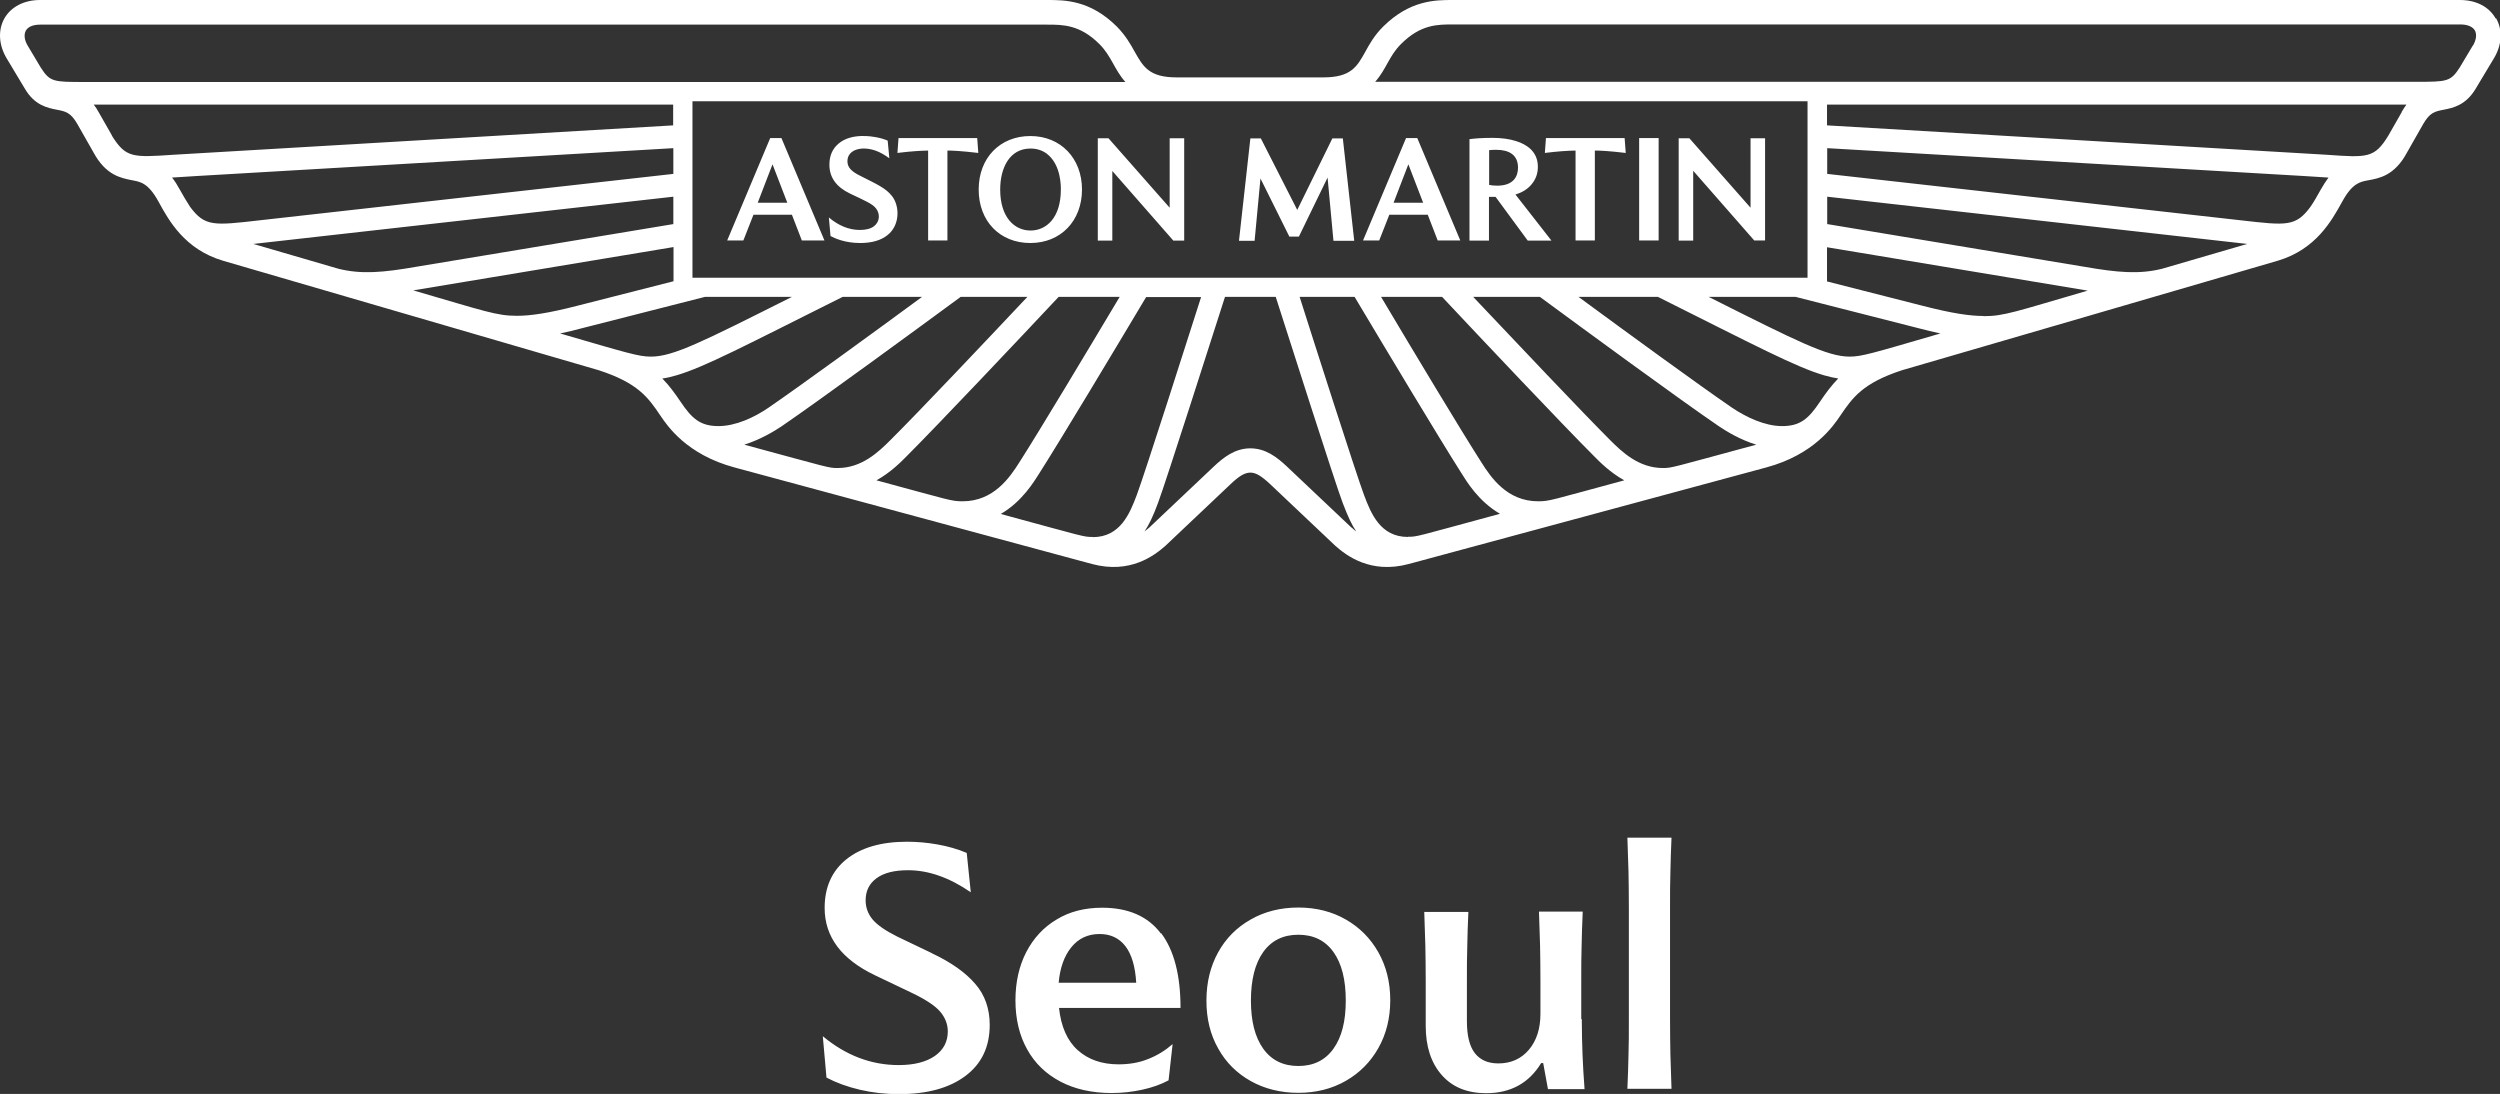 <?xml version="1.0" encoding="UTF-8"?><svg xmlns="http://www.w3.org/2000/svg" viewBox="0 0 136 59.51"><rect x="0" y="0" width="136" height="59.51" fill="#333333" stroke="none"/><defs><style>.d{fill:#fff;}</style></defs><g id="a"/><g id="b"><g id="c"><path class="d" d="M81,10.71h.36l1.75,2.38h1.29l-1.96-2.51c.38-.11,.69-.31,.9-.58,.22-.27,.32-.58,.32-.93,0-.84-.63-1.22-1.17-1.39-.37-.12-.8-.18-1.3-.18-.57,0-.94,.03-1.25,.07v5.52h1.06v-2.38Zm0-2.54c.14-.02,.27-.02,.4-.02,.7,0,1.18,.28,1.18,.97,0,.45-.22,.98-1.13,.98-.15,0-.29-.01-.44-.04v-1.88Zm11.11,1.12l3.32,3.79h.59V7.52h-.79v3.78l-3.33-3.78h-.58v5.57h.79v-3.79Zm-1.88-1.78h-1.06v5.57h1.06V7.52Zm-4.53,5.57h1.06v-4.89c.26,0,.76,.02,1.68,.13l-.06-.81h-4.28l-.06,.81c.73-.09,1.21-.12,1.67-.13v4.89Zm-35.22,0h1.06v-4.89c.26,0,.75,.02,1.68,.13l-.06-.81h-4.28l-.06,.81c.73-.09,1.21-.12,1.67-.13v4.89Zm-9.5-1.4h2.1l.54,1.4h1.23l-2.34-5.57h-.61l-2.34,5.57h.88l.55-1.4Zm1.05-2.73l.8,2.08h-1.61l.8-2.08Zm33.54,2.73h2.1l.54,1.4h1.23l-2.34-5.57h-.61l-2.34,5.57h.88l.55-1.4Zm1.05-2.73l.8,2.08h-1.61l.8-2.08ZM135.76,1c-.36-.64-1.07-1-1.94-1h-54.8c-.92,0-2.32,0-3.78,1.45-.48,.48-.74,.95-.97,1.37-.45,.81-.78,1.39-2.28,1.39h-7.98c-1.5,0-1.82-.58-2.28-1.39-.23-.42-.5-.89-.97-1.37-1.45-1.45-2.85-1.45-3.78-1.45H2.18C1.31,0,.6,.37,.24,1-.12,1.64-.07,2.45,.36,3.17l.99,1.65c.53,.91,1.23,1.05,1.75,1.15,.47,.09,.75,.15,1.11,.78l.87,1.53c.67,1.25,1.49,1.4,2.08,1.52,.46,.09,.89,.12,1.47,1.18,.56,1.03,1.42,2.58,3.49,3.2,.2,.06,20.42,5.95,20.45,5.96,2.13,.69,2.69,1.48,3.35,2.46,.39,.58,1.44,2.13,4.04,2.83l19.44,5.25c2.08,.56,3.4-.46,4-.99l3.53-3.34c.48-.46,.79-.64,1.09-.64s.6,.18,1.09,.64l3.53,3.34c.61,.54,1.93,1.55,4,.99l19.44-5.25c2.6-.7,3.65-2.25,4.04-2.83,.66-.97,1.21-1.76,3.35-2.46,.03,0,20.24-5.9,20.45-5.96,2.07-.62,2.92-2.17,3.49-3.2,.55-1.01,.97-1.09,1.41-1.17,.58-.11,1.44-.23,2.13-1.53l.87-1.53c.36-.63,.64-.69,1.11-.78,.51-.1,1.21-.24,1.75-1.15l.99-1.65c.44-.73,.48-1.54,.12-2.17Zm-37.43,4.5V15.11H37.67V5.51h60.66ZM4.6,4.46c-1.69,0-1.88,0-2.38-.78l-.71-1.19c-.19-.31-.22-.62-.1-.83,.12-.21,.4-.32,.78-.32H56.98c.84,0,1.77,0,2.83,1.06,.65,.65,.8,1.37,1.41,2.06H4.6Zm1.49,2.91c-.25-.43-.72-1.27-.73-1.28-.08-.15-.17-.28-.26-.4h31.52v1.13l-27.2,1.6c-2.21,.15-2.58,.17-3.34-1.05Zm4.25,3.88c-.19-.29-.37-.6-.55-.92-.14-.26-.28-.48-.43-.67,.53-.03,1.06-.07,1.26-.08l26.01-1.52v1.4l-22.55,2.53c-2.45,.28-2.94,.34-3.74-.74Zm8.07,3.37l-4.63-1.35,22.85-2.57v1.49l-13.97,2.32h0c-1.84,.32-3,.42-4.25,.11Zm4.05,1.18l14.18-2.36v1.86l-5.22,1.33h0c-1.59,.41-2.56,.55-3.3,.55-1.11,0-1.74-.25-5.66-1.39Zm12.95,3.6c-.66,0-1.23-.18-4.94-1.26,.39-.08,.8-.18,1.25-.3l6.63-1.69h4.73c-4.88,2.45-6.45,3.25-7.67,3.25Zm3.67,3.78c-1.01,0-1.46-.44-2.06-1.33-.31-.46-.6-.86-.99-1.26,.24-.03,.49-.09,.76-.17,1.52-.44,3.75-1.62,9.05-4.27h4.32c-2.61,1.92-6.61,4.83-8.34,6.02-.8,.55-1.81,1.01-2.74,1.01Zm1.41,1.01c.89-.28,1.64-.74,2.03-1,2.09-1.43,7.43-5.34,9.74-7.04h3.63c-2.26,2.4-5.91,6.26-7.45,7.79-.65,.65-1.56,1.52-2.87,1.52-.5,0-.39,0-5.08-1.27Zm7.19,1.94c.81-.45,1.38-1.05,1.64-1.31,1.74-1.74,6.18-6.44,8.27-8.67h3.32c-1.87,3.13-4.35,7.27-5.45,8.99-.53,.84-1.41,2.13-3.09,2.13-.63,0-.65-.05-4.69-1.14Zm11.76,3.08c-.51,0-.39,0-5-1.25,1.18-.68,1.83-1.8,2.06-2.15,1.28-2.01,4.22-6.92,5.85-9.65h2.99c-.66,2.07-3.07,9.62-3.5,10.77-.38,1.01-.9,2.29-2.39,2.29Zm14.09-.5l-3.51-3.32c-.55-.52-1.17-1-2-1s-1.45,.48-2,1l-3.51,3.32c-.08,.07-.17,.14-.25,.2,.24-.35,.46-.8,.74-1.56,.44-1.18,2.93-8.99,3.64-11.2h2.76c.71,2.21,3.2,10.03,3.64,11.2,.29,.76,.5,1.21,.74,1.56-.08-.06-.17-.13-.25-.21Zm3.06,.5c-1.5,0-2.01-1.28-2.39-2.29-.43-1.15-2.84-8.69-3.5-10.77h2.99c1.63,2.73,4.57,7.64,5.85,9.65,.23,.36,.88,1.47,2.06,2.15-4.61,1.25-4.49,1.25-5,1.25Zm7.08-1.94c-1.68,0-2.56-1.29-3.09-2.13-1.1-1.72-3.59-5.86-5.45-8.99h3.32c2.09,2.23,6.53,6.93,8.27,8.67,.26,.26,.83,.86,1.64,1.31-4.04,1.09-4.06,1.14-4.69,1.14Zm6.79-1.81c-1.31,0-2.22-.87-2.87-1.52-1.53-1.53-5.18-5.39-7.45-7.79h3.63c2.31,1.7,7.64,5.61,9.74,7.04,.39,.26,1.14,.73,2.03,1-4.69,1.27-4.59,1.27-5.08,1.27Zm8.55-3.61c-.6,.89-1.04,1.33-2.06,1.33-.93,0-1.94-.47-2.74-1.01-1.74-1.19-5.73-4.1-8.34-6.02h4.32c5.3,2.65,7.53,3.83,9.05,4.27,.27,.08,.52,.13,.76,.17-.39,.4-.68,.8-.99,1.26Zm1.61-2.45c-1.21,0-2.79-.8-7.67-3.25h4.73l6.63,1.69c.45,.12,.87,.22,1.25,.3-3.71,1.08-4.28,1.26-4.94,1.26Zm7.29-2.21c-.74,0-1.71-.14-3.3-.55h0l-5.22-1.33v-1.86l14.18,2.36c-3.92,1.14-4.55,1.39-5.66,1.39Zm9.71-2.57c-1.25,.31-2.41,.21-4.25-.11h0l-13.97-2.32v-1.49l22.85,2.57-4.63,1.35Zm8.62-4.29c-.18,.32-.35,.63-.55,.92-.8,1.08-1.29,1.02-3.74,.74l-22.55-2.53v-1.4l26.01,1.52c.2,.01,.72,.05,1.26,.08-.14,.19-.28,.41-.43,.67Zm4.42-4.24s-.48,.85-.73,1.28c-.75,1.23-1.13,1.21-3.34,1.05l-27.2-1.6v-1.13h31.52c-.09,.12-.17,.25-.26,.4Zm3.86-3.61l-.71,1.19c-.5,.78-.7,.78-2.38,.78h-56.62c.61-.69,.76-1.42,1.41-2.06,1.07-1.07,1.99-1.06,2.83-1.06h54.8c.38,0,.66,.12,.78,.32,.12,.21,.08,.52-.1,.83ZM47.54,12.31c-.17,.13-.43,.2-.76,.2-.59,0-1.16-.23-1.69-.68l.09,1.01c.22,.12,.78,.38,1.61,.38,.63,0,1.13-.14,1.49-.43,.69-.54,.67-1.59,.24-2.13-.35-.44-.81-.63-1.79-1.13-.43-.22-.63-.44-.63-.76,0-.65,.81-.85,1.57-.56,.22,.08,.46,.22,.71,.4l-.09-.96c-.21-.09-.43-.15-.66-.19-.12-.02-1.31-.26-2.02,.36-.33,.28-.49,.66-.49,1.14,0,.69,.37,1.21,1.12,1.57,.84,.4,1.2,.55,1.4,.79,.24,.28,.24,.73-.09,.98Zm21.02-2.62l1.58,3.18h.52l1.56-3.21,.32,3.44h1.13l-.62-5.57h-.57l-1.91,3.89-1.98-3.89h-.57l-.62,5.57h.85l.32-3.4Zm-8.05-.39l3.32,3.79h.59V7.52h-.79v3.78l-3.33-3.78h-.58v5.57h.79v-3.79Zm-4.46,3.92c1.66,0,2.81-1.21,2.81-2.91s-1.16-2.91-2.81-2.91-2.81,1.19-2.81,2.91,1.15,2.91,2.81,2.91Zm0-5.14c.34,0,.63,.09,.88,.27,.81,.6,.78,1.83,.78,1.96,0,1.54-.79,2.23-1.65,2.23s-1.65-.7-1.65-2.23c0-1.16,.5-2.23,1.65-2.23Zm7.1,42.7c-.7-.93-1.77-1.4-3.19-1.4-.95,0-1.78,.21-2.48,.64-.71,.42-1.26,1.02-1.65,1.77-.39,.76-.59,1.63-.59,2.63s.21,1.91,.64,2.67c.42,.76,1.03,1.34,1.81,1.75,.78,.41,1.71,.62,2.78,.62,.57,0,1.12-.06,1.67-.18,.55-.12,1.02-.29,1.43-.51l.22-1.97c-.39,.34-.84,.62-1.33,.81-.49,.2-1.03,.29-1.61,.29-.91,0-1.65-.26-2.22-.77-.57-.51-.91-1.28-1.02-2.3h6.61c0-1.77-.35-3.13-1.05-4.06Zm-5.56,2.69c.07-.81,.3-1.46,.69-1.94,.39-.48,.9-.72,1.54-.72,.59,0,1.06,.22,1.4,.66,.34,.44,.54,1.11,.59,1.99h-4.23Zm-6.9-1.62l-1.88-.9c-.64-.32-1.09-.63-1.34-.93-.25-.3-.38-.65-.38-1.04,0-.52,.2-.92,.6-1.21,.4-.29,.97-.43,1.71-.43,1.11,0,2.25,.4,3.41,1.2l-.22-2.14c-.49-.21-1.02-.36-1.58-.46-.56-.1-1.12-.15-1.67-.15-1.4,0-2.5,.32-3.29,.95-.79,.63-1.19,1.52-1.19,2.65,0,1.58,.92,2.8,2.75,3.67l2.01,.96c.75,.36,1.26,.7,1.53,1.02,.27,.32,.41,.68,.41,1.07,0,.55-.23,1-.7,1.33-.47,.33-1.13,.5-1.97,.5-1.49,0-2.87-.52-4.13-1.57l.2,2.25c.53,.28,1.13,.5,1.81,.66,.68,.16,1.39,.24,2.14,.24,1.53,0,2.73-.33,3.61-.99,.88-.66,1.32-1.58,1.32-2.78,0-.87-.26-1.62-.78-2.22-.52-.61-1.3-1.17-2.36-1.67Zm40.18-4.43c.01-.55,.03-1.17,.06-1.85h-2.4c.02,.68,.04,1.29,.06,1.85,.01,.55,.02,1.21,.02,1.96v6.05c0,.75,0,1.4-.02,1.95-.01,.55-.03,1.17-.06,1.85h2.4c-.02-.69-.04-1.31-.06-1.85-.01-.55-.02-1.2-.02-1.95v-6.05c0-.75,0-1.4,.02-1.96Zm-17.66,2.6c-.75-.43-1.61-.65-2.58-.65s-1.84,.22-2.59,.65c-.76,.43-1.35,1.02-1.77,1.78-.42,.76-.64,1.63-.64,2.63s.21,1.85,.64,2.61c.42,.76,1.02,1.35,1.77,1.77s1.62,.64,2.59,.64,1.83-.22,2.58-.65c.75-.43,1.34-1.02,1.77-1.78,.43-.76,.65-1.63,.65-2.61s-.22-1.85-.65-2.61c-.43-.76-1.02-1.35-1.77-1.78Zm-.67,7.03c-.45,.63-1.09,.94-1.91,.94s-1.46-.31-1.91-.94c-.45-.63-.67-1.5-.67-2.62s.22-2.01,.67-2.64c.45-.63,1.09-.94,1.91-.94s1.46,.31,1.91,.94c.45,.63,.67,1.51,.67,2.64s-.22,1.99-.67,2.62Zm13.48-1.62v-2.03c0-.75,0-1.4,.02-1.96,.01-.55,.03-1.17,.06-1.85h-2.38c.02,.68,.04,1.29,.06,1.85,.01,.55,.02,1.21,.02,1.96v1.75c0,.81-.21,1.46-.63,1.96-.42,.49-.97,.74-1.66,.74-.57,0-.99-.19-1.28-.56-.29-.38-.43-.96-.43-1.74v-2.14c0-.73,0-1.38,.02-1.95,.01-.57,.03-1.19,.06-1.85h-2.4c.02,.66,.04,1.28,.06,1.85,.01,.57,.02,1.22,.02,1.95v2.4c0,1.12,.29,2.01,.87,2.67,.58,.66,1.38,.99,2.42,.99,1.33,0,2.33-.55,2.99-1.64h.11l.26,1.42h1.99c-.05-.69-.09-1.32-.11-1.88-.02-.57-.04-1.21-.04-1.92Z"/></g></g></svg>